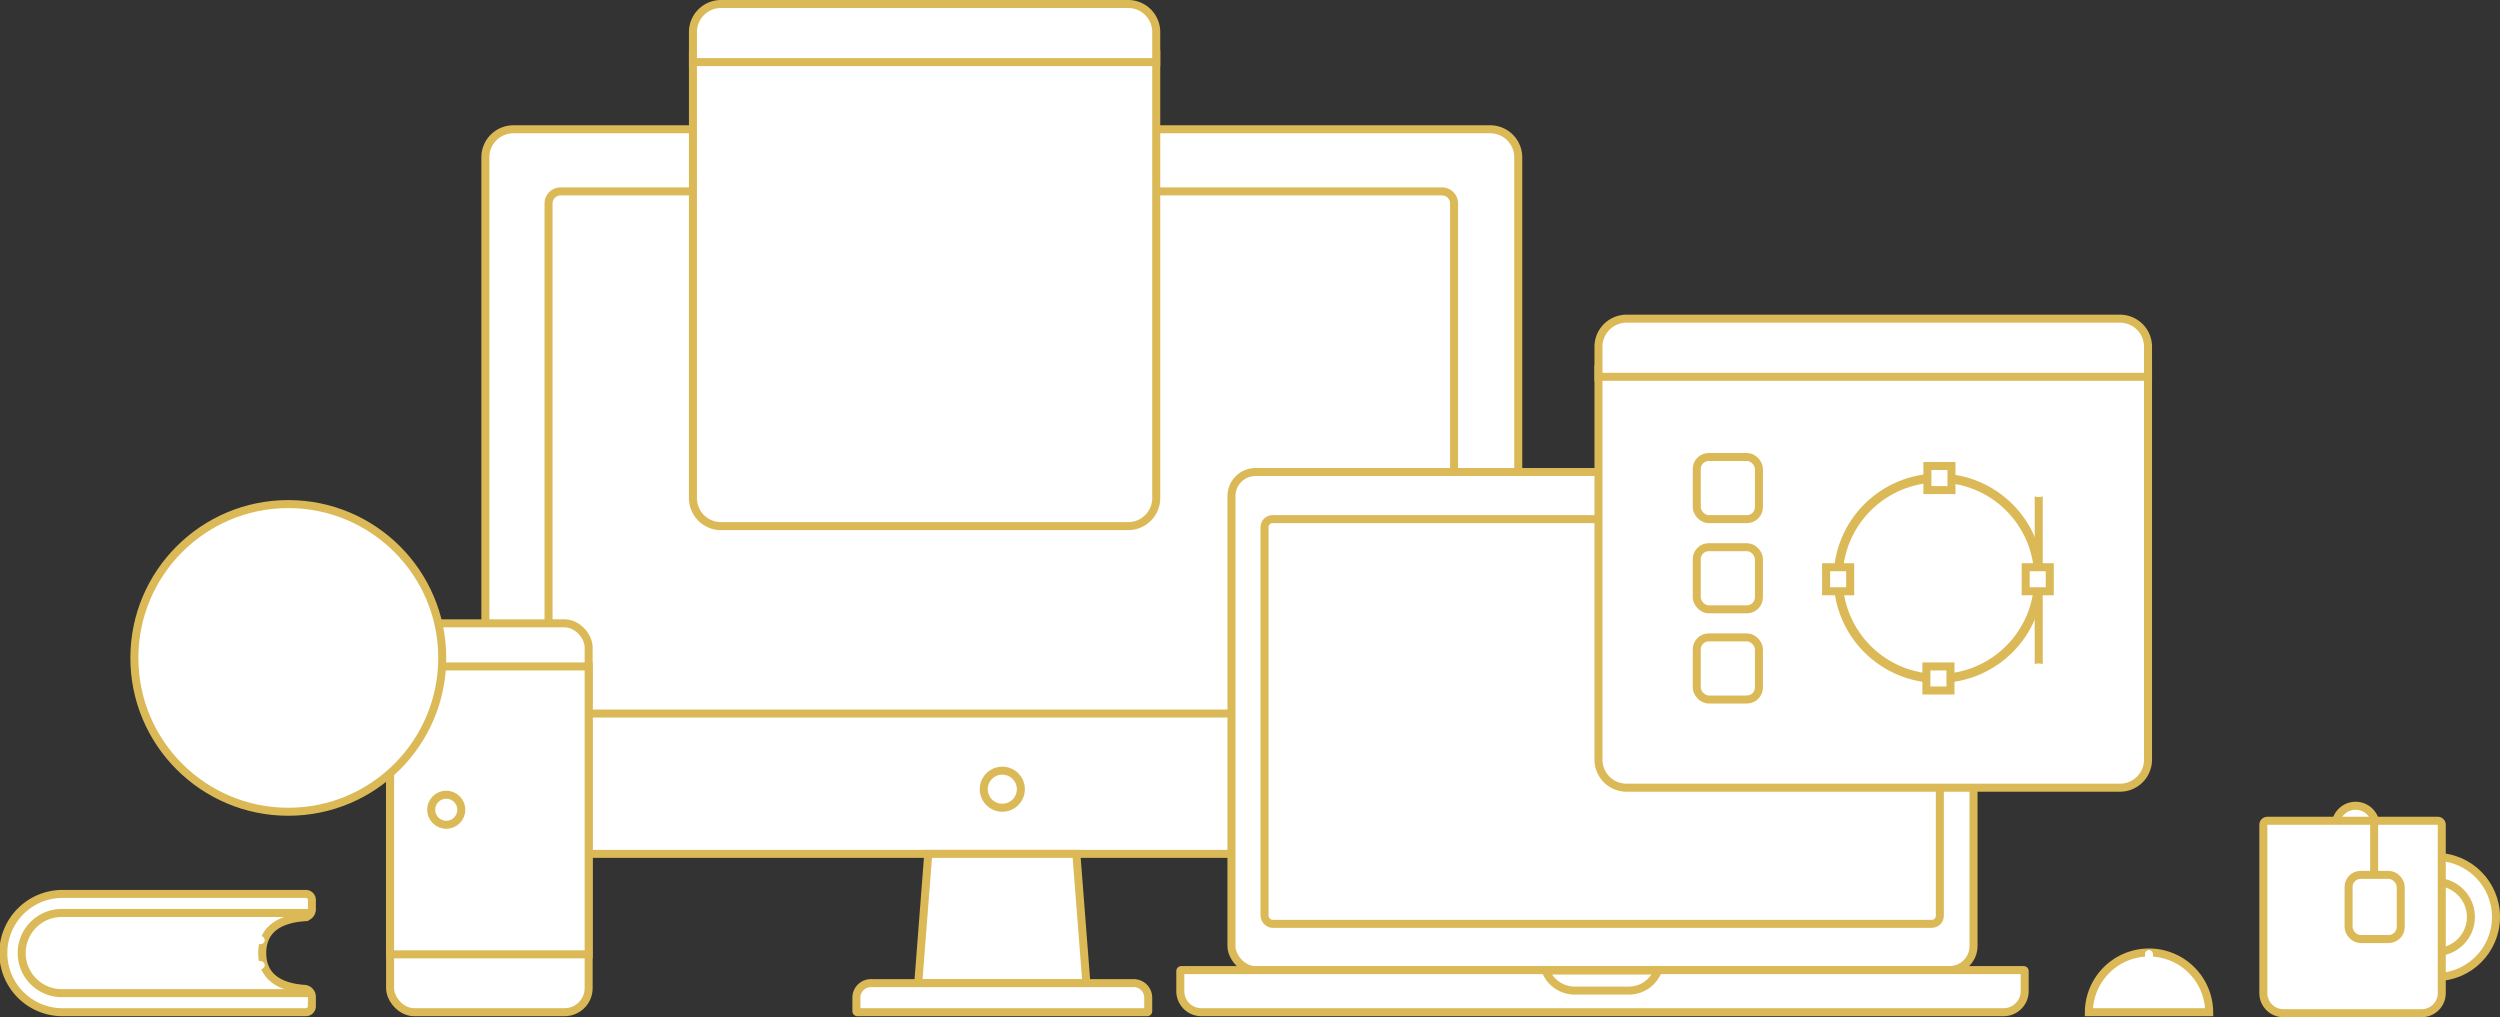 <svg xmlns="http://www.w3.org/2000/svg" width="649.04" height="264.081" viewBox="0 0 649.04 264.081">
  <rect x="0" y="0" width="649.04" height="264.081" fill="#333333" stroke="none"/>
  <defs>
    <style>
      .cls-1, .cls-3, .cls-4, .cls-5, .cls-6 {
        fill: #fff;
      }

      .cls-1, .cls-2, .cls-3, .cls-6, .cls-7, .cls-8 {
        stroke: #dbb957;
      }

      .cls-1, .cls-2, .cls-3, .cls-7, .cls-8 {
        stroke-width: 2.081px;
      }

      .cls-1, .cls-5, .cls-8 {
        fill-rule: evenodd;
      }

      .cls-2, .cls-7, .cls-8 {
        fill: none;
      }

      .cls-6 {
        stroke-width: 2.342px;
      }

      .cls-7 {
        stroke-linecap: square;
      }
    </style>
  </defs>
  <g id="Website" transform="translate(0 -0.919)">
    <g id="Group-32" transform="translate(0 3)">
      <path id="Case" class="cls-1" d="M126.008,38.765a7.279,7.279,0,0,1,7.29-7.283H386.872a7.285,7.285,0,0,1,7.29,7.283V212.307a7.279,7.279,0,0,1-7.29,7.284H133.3a7.285,7.285,0,0,1-7.29-7.284Z"/>
      <path id="Case-2" data-name="Case" class="cls-1" d="M142.41,50.736a3.128,3.128,0,0,1,3.126-3.124H374.374a3.119,3.119,0,0,1,3.126,3.124V180.042a3.128,3.128,0,0,1-3.126,3.124H145.536a3.119,3.119,0,0,1-3.126-3.124Z"/>
      <path id="Case-3" data-name="Case" class="cls-1" d="M240.99,219.591h38.451l2.6,33.563H238.394Z"/>
      <path id="Keyboard" class="cls-1" d="M222.334-253.411v-3.516a3.774,3.774,0,0,1,3.77-3.772h68.222a3.777,3.777,0,0,1,3.77,3.772v3.516a.254.254,0,0,1-.261.257H222.6A.259.259,0,0,1,222.334-253.411Z" transform="translate(0 513.853)"/>
      <ellipse id="Oval-6" class="cls-2" cx="4.816" cy="4.813" rx="4.816" ry="4.813" transform="translate(255.399 197.996)"/>
      <rect id="Case-4" data-name="Case" class="cls-3" width="51.547" height="100.949" rx="6.244" transform="translate(101.275 159.75)"/>
      <path id="Case-5" data-name="Case" class="cls-1" d="M101.275,170.937h51.547v74.75H101.275Z"/>
      <rect id="Rectangle-11" class="cls-4" width="24.733" height="2.081" rx="1.041" transform="translate(114.812 164.173)"/>
      <rect id="Rectangle-11-2" data-name="Rectangle-11" class="cls-4" width="5.936" height="5.932" rx="2.966" transform="translate(124.185 250.032)"/>
      <ellipse id="Oval-6-2" data-name="Oval-6" class="cls-3" cx="3.905" cy="3.903" rx="3.905" ry="3.903" transform="translate(111.949 204.24)"/>
      <rect id="Rectangle-11-3" data-name="Rectangle-11" class="cls-4" width="18.224" height="2.081" rx="1.041" transform="translate(124.966 201.378)"/>
      <rect id="Rectangle-11-4" data-name="Rectangle-11" class="cls-4" width="13.017" height="2.081" rx="1.041" transform="translate(124.966 207.102)"/>
      <rect id="Rectangle-11-5" data-name="Rectangle-11" class="cls-4" width="7.81" height="2.081" rx="1.041" transform="translate(124.966 212.826)"/>
      <ellipse id="Oval-7" class="cls-3" cx="39.964" cy="39.937" rx="39.964" ry="39.937" transform="translate(34.886 128.789)"/>
      <rect id="Case-6" data-name="Case" class="cls-3" width="192.654" height="129.309" rx="6.244" transform="translate(319.705 120.463)"/>
      <path id="Keyboard-2" data-name="Keyboard" class="cls-1" d="M306.426,250.026v5.209a5.468,5.468,0,0,0,5.462,5.464H520.176a5.468,5.468,0,0,0,5.462-5.464v-5.209a.254.254,0,0,0-.259-.254H306.685A.254.254,0,0,0,306.426,250.026Z"/>
      <path id="Notch" class="cls-1" d="M430.429,249.889H401.27a8.067,8.067,0,0,0,7.538,5.2h14.083A8.066,8.066,0,0,0,430.429,249.889Z"/>
      <rect id="Screen" class="cls-3" width="175.32" height="105.073" rx="2.081" transform="translate(328.295 132.691)"/>
      <ellipse id="Oval-3" class="cls-4" cx="1.302" cy="1.301" rx="1.302" ry="1.301" transform="translate(253.056 48.653)"/>
      <path id="Case-7" data-name="Case" class="cls-1" d="M179.9,11.968H300.178v115.26a7.292,7.292,0,0,1-7.292,7.284H187.191a7.291,7.291,0,0,1-7.292-7.284Z"/>
      <path id="Case-8" data-name="Case" class="cls-1" d="M179.9,6.238a7.29,7.29,0,0,1,7.292-7.278H292.886a7.284,7.284,0,0,1,7.292,7.278V14.05H179.9Z"/>
      <ellipse id="Oval-5" class="cls-4" cx="2.343" cy="2.342" rx="2.343" ry="2.342" transform="translate(188.751 4.163)"/>
      <ellipse id="Oval-5-2" data-name="Oval-5" class="cls-4" cx="2.343" cy="2.342" rx="2.343" ry="2.342" transform="translate(196.561 4.163)"/>
      <ellipse id="Oval-5-3" data-name="Oval-5" class="cls-4" cx="2.343" cy="2.342" rx="2.343" ry="2.342" transform="translate(204.371 4.163)"/>
      <rect id="Rectangle-11-6" data-name="Rectangle-11" class="cls-4" width="4.686" height="2.081" rx="1.041" transform="translate(194.478 87.94)"/>
      <rect id="Rectangle-11-7" data-name="Rectangle-11" class="cls-4" width="4.686" height="2.081" rx="1.041" transform="translate(194.478 35.905)"/>
      <path id="Rectangle-11-8" data-name="Rectangle-11" class="cls-5" d="M203.329,35.9h7.031a1.041,1.041,0,1,1,0,2.081h-7.031a1.041,1.041,0,1,1,0-2.081Z"/>
      <path id="Rectangle-11-9" data-name="Rectangle-11" class="cls-5" d="M215.045,35.9h7.03a1.041,1.041,0,1,1,0,2.081h-7.03a1.041,1.041,0,1,1,0-2.081Z"/>
      <path id="Rectangle-11-10" data-name="Rectangle-11" class="cls-5" d="M226.76,35.9h13.019a1.041,1.041,0,1,1,0,2.081H226.76a1.041,1.041,0,0,1,0-2.081Z"/>
      <path id="Rectangle-11-11" data-name="Rectangle-11" class="cls-5" d="M244.464,35.9h19.267a1.041,1.041,0,0,1,0,2.081H244.464a1.041,1.041,0,1,1,0-2.081Z"/>
      <rect id="Rectangle-11-12" data-name="Rectangle-11" class="cls-4" width="4.686" height="2.081" rx="1.041" transform="translate(194.478 46.312)"/>
      <rect id="Rectangle-11-13" data-name="Rectangle-11" class="cls-4" width="4.686" height="2.081" rx="1.041" transform="translate(194.478 56.719)"/>
      <rect id="Rectangle-11-14" data-name="Rectangle-11" class="cls-4" width="4.686" height="2.081" rx="1.041" transform="translate(194.478 67.126)"/>
      <rect id="Rectangle-11-15" data-name="Rectangle-11" class="cls-4" width="4.686" height="2.081" rx="1.041" transform="translate(194.478 77.533)"/>
      <rect id="Rectangle-11-16" data-name="Rectangle-11" class="cls-4" width="4.686" height="2.081" rx="1.041" transform="translate(194.478 98.348)"/>
      <rect id="Rectangle-11-17" data-name="Rectangle-11" class="cls-4" width="4.686" height="2.081" rx="1.041" transform="translate(194.478 108.755)"/>
      <rect id="Rectangle-11-18" data-name="Rectangle-11" class="cls-4" width="18.224" height="2.081" rx="1.041" transform="translate(202.288 46.312)"/>
      <rect id="Rectangle-11-19" data-name="Rectangle-11" class="cls-4" width="31.242" height="2.081" rx="1.041" transform="translate(223.116 46.312)"/>
      <rect id="Rectangle-11-20" data-name="Rectangle-11" class="cls-4" width="13.017" height="2.081" rx="1.041" transform="translate(256.961 46.312)"/>
      <rect id="Rectangle-11-21" data-name="Rectangle-11" class="cls-4" width="13.017" height="2.081" rx="1.041" transform="translate(202.288 56.719)"/>
      <rect id="Rectangle-11-22" data-name="Rectangle-11" class="cls-4" width="13.017" height="2.081" rx="1.041" transform="translate(217.909 56.719)"/>
      <rect id="Rectangle-11-23" data-name="Rectangle-11" class="cls-4" width="7.81" height="2.081" rx="1.041" transform="translate(233.53 56.719)"/>
      <rect id="Rectangle-11-24" data-name="Rectangle-11" class="cls-4" width="26.035" height="2.081" rx="1.041" transform="translate(202.288 67.126)"/>
      <rect id="Rectangle-11-25" data-name="Rectangle-11" class="cls-4" width="18.224" height="2.081" rx="1.041" transform="translate(230.926 67.126)"/>
      <rect id="Rectangle-11-26" data-name="Rectangle-11" class="cls-4" width="26.035" height="2.081" rx="1.041" transform="translate(202.288 77.533)"/>
      <rect id="Rectangle-11-27" data-name="Rectangle-11" class="cls-4" width="33.845" height="2.081" rx="1.041" transform="translate(230.926 77.533)"/>
      <rect id="Rectangle-11-28" data-name="Rectangle-11" class="cls-4" width="18.224" height="2.081" rx="1.041" transform="translate(202.288 87.94)"/>
      <rect id="Rectangle-11-29" data-name="Rectangle-11" class="cls-4" width="18.224" height="2.081" rx="1.041" transform="translate(223.116 87.94)"/>
      <rect id="Rectangle-11-30" data-name="Rectangle-11" class="cls-4" width="10.414" height="2.081" rx="1.041" transform="translate(243.944 87.94)"/>
      <rect id="Rectangle-11-31" data-name="Rectangle-11" class="cls-4" width="33.845" height="2.081" rx="1.041" transform="translate(202.288 98.348)"/>
      <rect id="Rectangle-11-32" data-name="Rectangle-11" class="cls-4" width="15.621" height="2.081" rx="1.041" transform="translate(202.288 108.755)"/>
      <path id="Case-9" data-name="Case" class="cls-1" d="M414.991,93.664H557.659V195.143a7.278,7.278,0,0,1-7.285,7.276h-128.1a7.286,7.286,0,0,1-7.286-7.276Z"/>
      <path id="Case-10" data-name="Case" class="cls-1" d="M414.991,87.934a7.28,7.28,0,0,1,7.286-7.278h128.1a7.28,7.28,0,0,1,7.285,7.278v7.812H414.991Z"/>
      <ellipse id="Oval-5-4" data-name="Oval-5" class="cls-4" cx="2.343" cy="2.342" rx="2.343" ry="2.342" transform="translate(423.843 85.859)"/>
      <ellipse id="Oval-5-5" data-name="Oval-5" class="cls-4" cx="2.343" cy="2.342" rx="2.343" ry="2.342" transform="translate(431.653 85.859)"/>
      <ellipse id="Oval-5-6" data-name="Oval-5" class="cls-4" cx="2.343" cy="2.342" rx="2.343" ry="2.342" transform="translate(439.463 85.859)"/>
      <ellipse id="Oval-6-3" data-name="Oval-6" class="cls-6" cx="26.035" cy="26.018" rx="26.035" ry="26.018" transform="translate(477.213 122.024)"/>
      <path id="Rectangle-12" class="cls-1" d="M500.383,118.9v6.244h6.25V118.9Z"/>
      <path id="Rectangle-12-2" data-name="Rectangle-12" class="cls-1" d="M500.123,170.937v6.245h6.25v-6.245Z"/>
      <path id="Rectangle-12-3" data-name="Rectangle-12" class="cls-1" d="M474.089,145.18v6.244h6.249V145.18Z"/>
      <path id="Rectangle-12-4" data-name="Rectangle-12" class="cls-1" d="M525.9,145.18v6.244h6.25V145.18Z"/>
      <line id="Line" class="cls-7" y2="19.513" transform="translate(529.282 124.626)"/>
      <line id="Line-2" data-name="Line" class="cls-7" y2="19.514" transform="translate(529.282 151.944)"/>
      <ellipse id="Oval-5-7" data-name="Oval-5" class="cls-4" cx="3.124" cy="3.122" rx="3.124" ry="3.122" transform="translate(526.158 120.723)"/>
      <ellipse id="Oval-5-8" data-name="Oval-5" class="cls-4" cx="3.124" cy="3.122" rx="3.124" ry="3.122" transform="translate(526.158 170.157)"/>
      <g id="Group-60" transform="translate(439.463 115.519)">
        <rect id="Rectangle-15" class="cls-3" width="16.143" height="16.131" rx="3.122" transform="translate(1.041 1.041)"/>
        <rect id="Rectangle-15-2" data-name="Rectangle-15" class="cls-3" width="16.143" height="16.131" rx="3.122" transform="translate(1.041 24.457)"/>
        <rect id="Rectangle-15-3" data-name="Rectangle-15" class="cls-3" width="16.143" height="16.131" rx="3.122" transform="translate(1.041 47.873)"/>
      </g>
      <ellipse id="Oval-8" class="cls-3" cx="15.621" cy="15.611" rx="15.621" ry="15.611" transform="translate(616.758 220.371)"/>
      <ellipse id="Oval-8-2" data-name="Oval-8" class="cls-3" cx="9.112" cy="9.106" rx="9.112" ry="9.106" transform="translate(623.267 226.876)"/>
      <ellipse id="Oval-8-3" data-name="Oval-8" class="cls-3" cx="5.207" cy="5.204" rx="5.207" ry="5.204" transform="translate(606.345 207.102)"/>
      <path id="Rectangle-16" class="cls-1" d="M588.64,211.005a1.041,1.041,0,0,0-1.041,1.041v43.71a5.2,5.2,0,0,0,5.2,5.2H628.72a5.2,5.2,0,0,0,5.2-5.2v-43.71a1.041,1.041,0,0,0-1.041-1.041Z"/>
      <rect id="Rectangle-16-2" data-name="Rectangle-16" class="cls-3" width="13.539" height="16.651" rx="3.122" transform="translate(609.729 225.055)"/>
      <line id="Line-2-2" data-name="Line-2" class="cls-7" y2="11.838" transform="translate(616.368 211.395)"/>
      <path id="Oval-8-4" data-name="Oval-8" class="cls-1" d="M557.92,260.7h15.621a15.621,15.621,0,0,0-31.241,0Z"/>
      <rect id="Rectangle-11-33" data-name="Rectangle-11" class="cls-4" width="2.083" height="3.382" rx="1.041" transform="translate(556.879 244.568)"/>
      <path id="Rectangle-17" class="cls-1" d="M16.391,230a15.351,15.351,0,1,0,0,30.7H79.407a1.561,1.561,0,0,0,1.561-1.561v-2.416a2.081,2.081,0,0,0-1.934-2.076c-7.154-.508-10.954-3.651-10.954-9.3s3.8-8.79,10.954-9.3a2.081,2.081,0,0,0,1.934-2.076v-2.416A1.561,1.561,0,0,0,79.407,230Z"/>
      <path id="Rectangle-19" class="cls-8" d="M80.186,255.3a.456.456,0,0,1-.456.456H16.141a10.408,10.408,0,1,1,0-20.815H79.73a.457.457,0,0,1,.456.456"/>
      <rect id="Rectangle-18" class="cls-4" width="54.673" height="2.081" rx="1.041" transform="translate(14.059 240.926)"/>
      <rect id="Rectangle-18-2" data-name="Rectangle-18" class="cls-4" width="54.673" height="2.081" rx="1.041" transform="translate(14.059 247.43)"/>
      <path id="Shape" class="cls-4" d="M65.127,178.055l-3.833-3.4q-3.054-2.71-6.1-5.427c-.467-.411-.934-.828-1.394-1.24v1.639l3.833-3.4q3.054-2.71,6.1-5.427c.467-.411.933-.828,1.394-1.239a1.16,1.16,0,0,0,0-1.639,1.2,1.2,0,0,0-1.651,0l-3.833,3.4q-3.054,2.71-6.1,5.427c-.467.411-.933.828-1.394,1.239a1.165,1.165,0,0,0,0,1.639l3.833,3.406q3.054,2.711,6.1,5.427c.467.411.933.828,1.394,1.239a1.191,1.191,0,0,0,1.651,0,1.17,1.17,0,0,0,0-1.639Z"/>
      <path id="Shape-2" data-name="Shape" class="cls-4" d="M84.583,159.554l3.833,3.4q3.054,2.711,6.1,5.427c.467.411.933.828,1.394,1.239v-1.639l-3.833,3.406q-3.054,2.711-6.1,5.426c-.467.412-.933.829-1.394,1.24a1.16,1.16,0,0,0,0,1.639,1.2,1.2,0,0,0,1.651,0l3.833-3.406q3.054-2.711,6.1-5.426c.467-.412.934-.829,1.394-1.24a1.165,1.165,0,0,0,0-1.639l-3.833-3.4q-3.054-2.71-6.1-5.427c-.467-.411-.933-.828-1.394-1.24a1.193,1.193,0,0,0-1.651,0,1.172,1.172,0,0,0,0,1.64Z"/>
      <path id="Shape-3" data-name="Shape" class="cls-4" d="M70.694,184.876c.35-1.043.694-2.085,1.044-3.134q1.251-3.761,2.5-7.517,1.505-4.535,3.016-9.064l2.608-7.836c.414-1.269.881-2.531,1.266-3.817l.018-.052a1.166,1.166,0,0,0-.817-1.425,1.193,1.193,0,0,0-1.435.811c-.35,1.043-.694,2.085-1.044,3.133q-1.251,3.762-2.5,7.518-1.505,4.535-3.016,9.064l-2.608,7.836c-.414,1.263-.881,2.525-1.266,3.811l-.017.052a1.166,1.166,0,0,0,.817,1.425,1.2,1.2,0,0,0,1.435-.8Z"/>
    </g>
  </g>
</svg>
